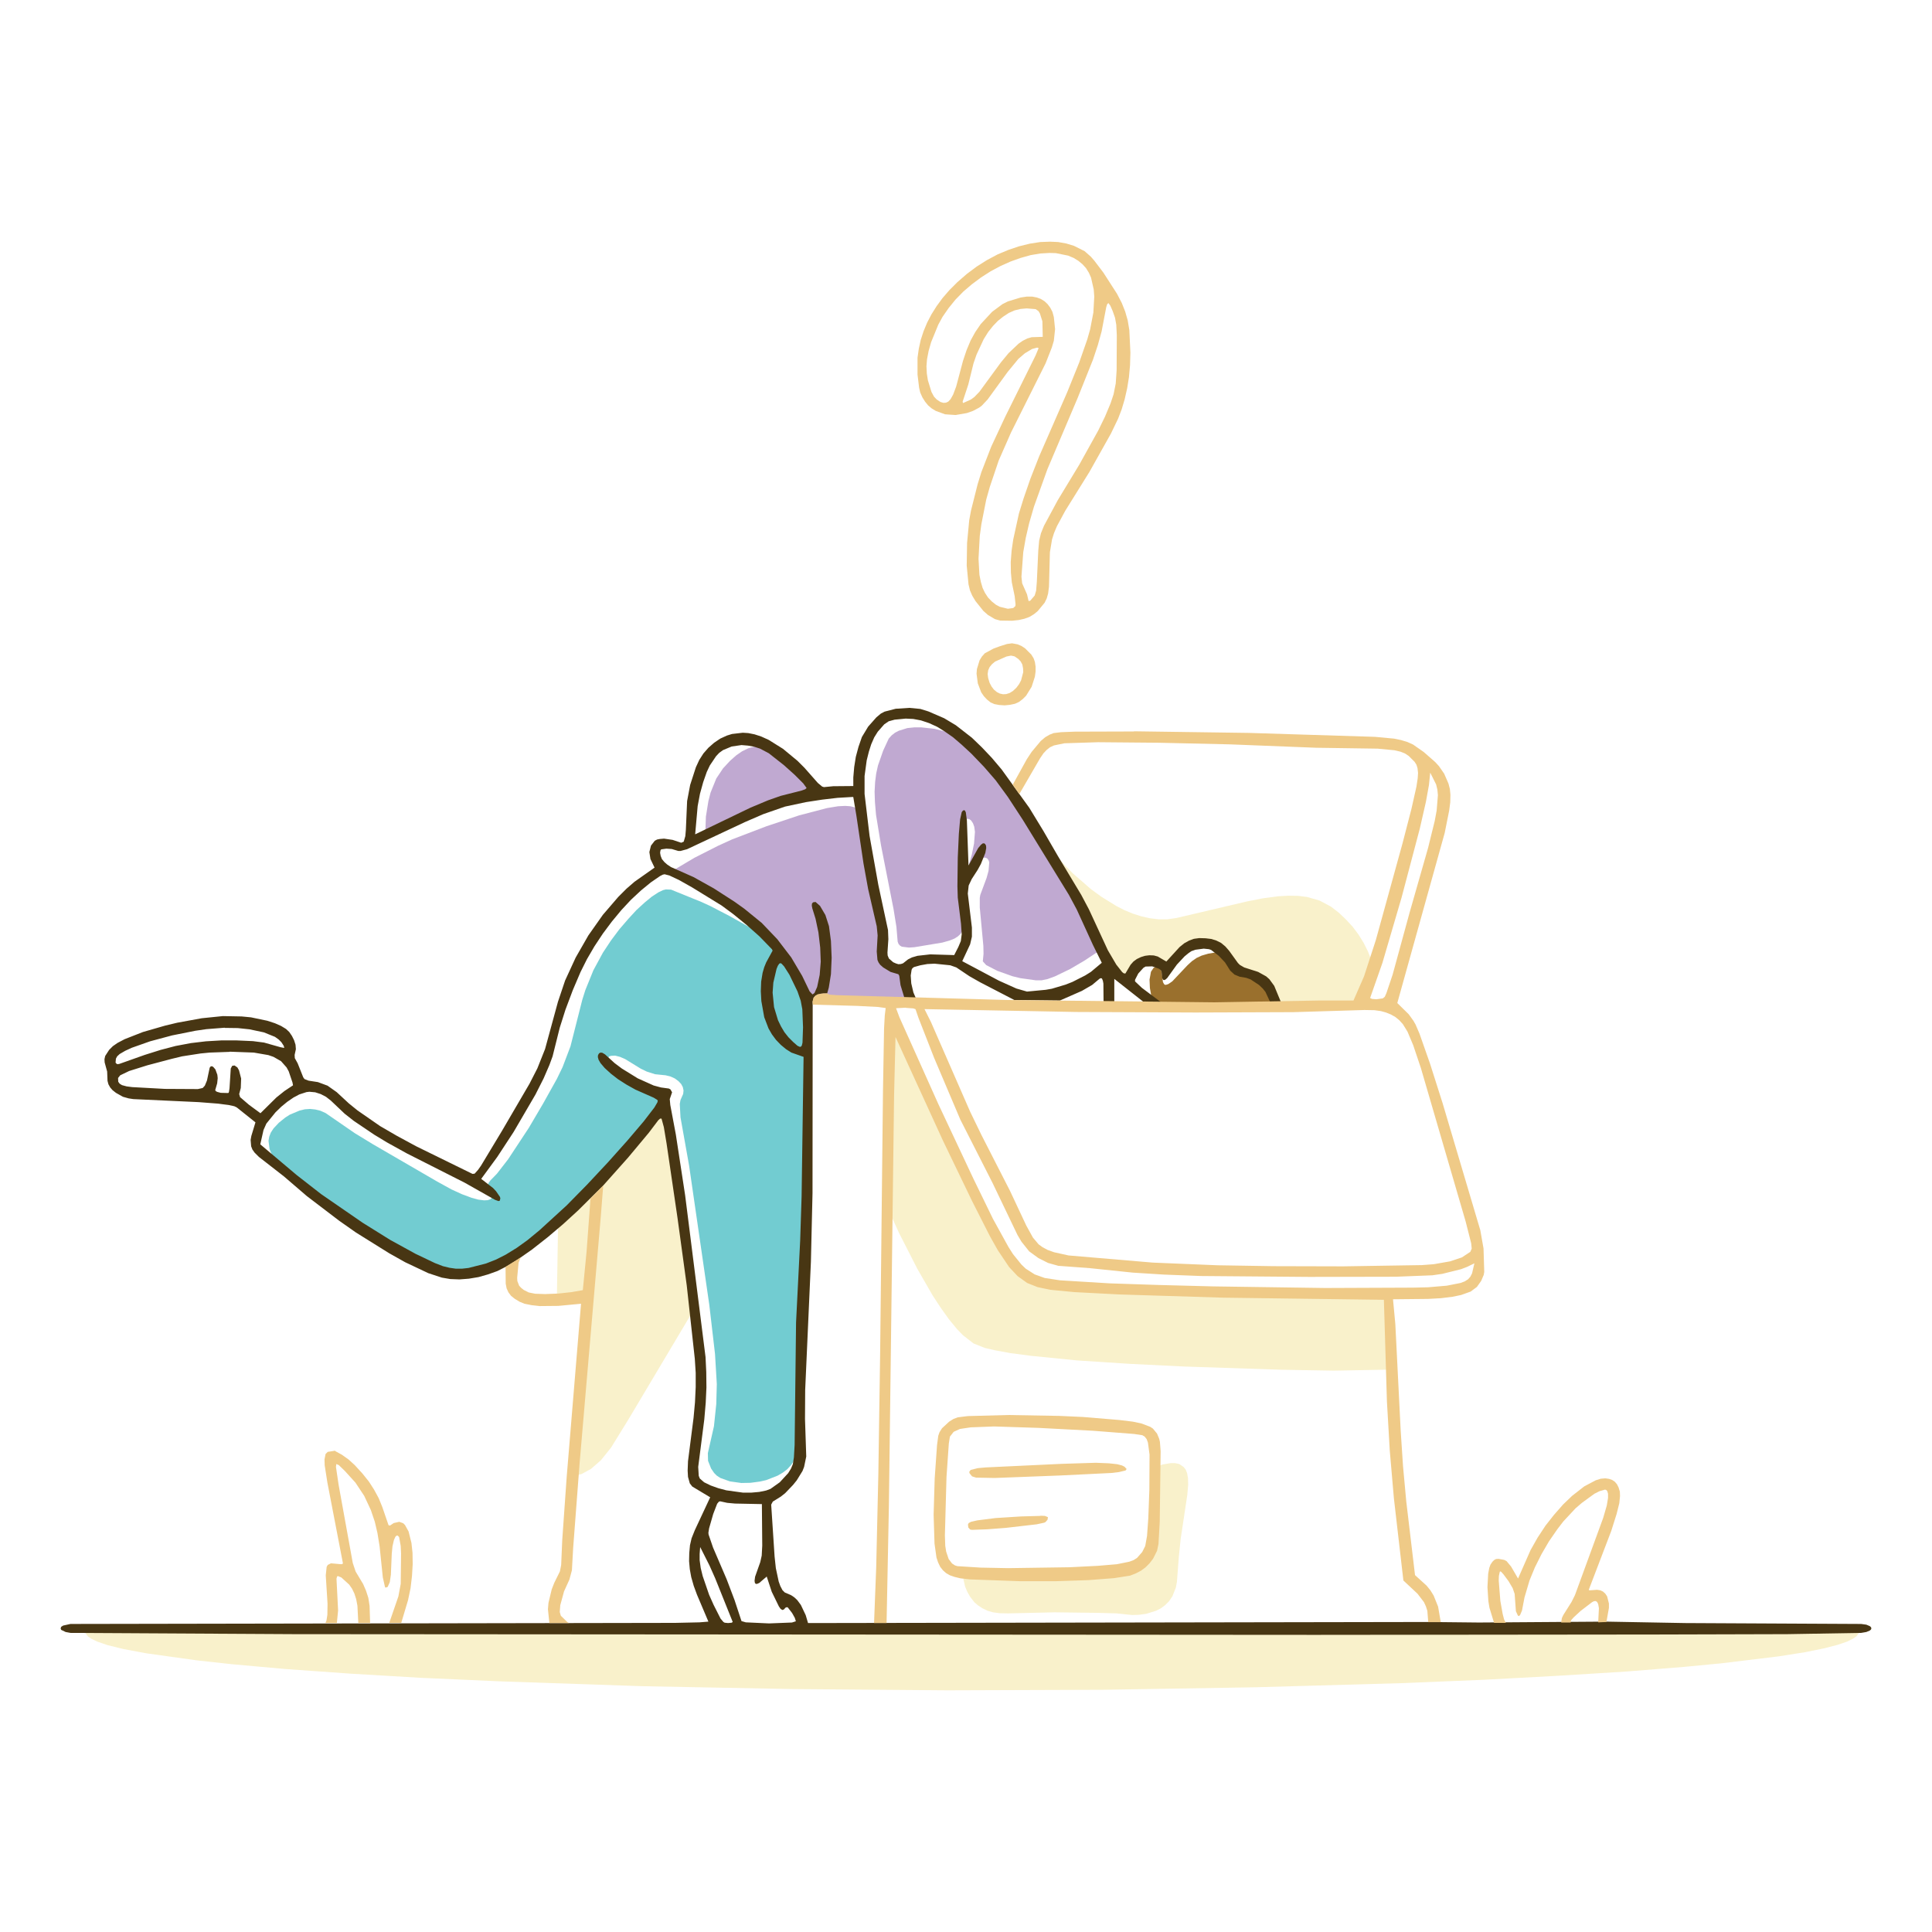 <?xml version="1.0" standalone="no"?><!DOCTYPE svg PUBLIC "-//W3C//DTD SVG 1.1//EN" "http://www.w3.org/Graphics/SVG/1.1/DTD/svg11.dtd"><svg height="1080" node-id="1" sillyvg="true" template-height="1080" template-width="1080" version="1.1" viewBox="0 0 1080 1080" width="1080" xmlns="http://www.w3.org/2000/svg" xmlns:xlink="http://www.w3.org/1999/xlink"><defs node-id="20"></defs><path d="M 1039.00 912.40 L 1038.70 913.50 L 1037.80 914.70 L 1035.90 916.00 L 1032.70 917.60 L 1027.50 919.40 L 1019.80 921.40 L 1009.00 923.60 L 994.40 925.90 L 962.30 929.80 L 941.40 931.80 L 909.10 934.40 L 870.40 936.80 L 829.60 939.00 L 783.20 940.90 L 701.70 943.20 L 616.50 944.60 L 529.60 944.90 L 443.20 944.20 L 359.20 942.60 L 279.90 939.90 L 235.10 937.90 L 196.20 935.60 L 159.60 933.00 L 129.60 930.30 L 110.40 928.20 L 81.70 924.20 L 68.90 921.80 L 60.00 919.60 L 54.20 917.60 L 51.10 916.10 L 49.20 914.80 L 48.30 913.70 L 47.90 912.70 L 48.00 911.70 L 48.70 910.60 L 543.40 912.40 Z" fill="#f9f1cb" fill-rule="nonzero" id="path2214" node-id="7" stroke="none" target-height="34.3" target-width="991.1" target-x="47.9" target-y="910.6"></path><path d="M 496.90 676.80 L 502.60 689.30 L 512.70 709.10 L 521.20 723.90 L 525.70 730.80 L 530.40 737.40 L 535.00 743.00 L 538.30 746.40 L 544.20 751.00 L 550.50 753.50 L 556.10 754.80 L 564.80 756.40 L 576.20 757.90 L 602.20 760.50 L 631.60 762.40 L 662.00 763.90 L 716.30 765.70 L 745.70 766.20 L 778.10 765.60 L 776.10 723.00 L 640.70 720.40 L 594.80 719.00 L 587.00 717.80 L 583.10 716.70 L 575.60 713.60 L 571.90 711.40 L 568.50 708.80 L 565.10 705.70 L 561.90 702.00 L 559.10 698.00 L 556.50 693.30 L 549.10 676.20 L 532.60 640.80 L 498.50 571.10 Z" fill="#f9f1cb" fill-rule="nonzero" id="path2663" node-id="8" stroke="none" target-height="195.1" target-width="281.2" target-x="496.9" target-y="571.1"></path><path d="M 588.10 475.60 L 595.80 484.30 L 599.70 488.20 L 609.80 497.00 L 615.70 501.30 L 624.10 506.50 L 628.60 508.80 L 633.20 510.70 L 637.90 512.20 L 642.70 513.30 L 647.60 513.90 L 652.50 513.90 L 657.50 513.20 L 697.10 503.90 L 706.30 502.10 L 714.80 501.00 L 720.40 500.70 L 725.70 500.80 L 730.60 501.40 L 737.60 503.40 L 744.00 506.80 L 748.40 510.20 L 752.40 514.00 L 756.10 518.00 L 759.40 522.40 L 762.30 527.10 L 764.70 531.90 L 766.70 537.00 L 768.40 542.40 L 761.50 562.00 L 712.60 562.00 L 712.00 557.00 L 711.30 554.90 L 710.20 552.50 L 708.80 550.20 L 706.80 548.10 L 703.30 545.90 L 696.70 543.40 L 693.20 541.50 L 687.10 536.70 L 678.00 527.60 L 675.40 526.60 L 673.70 526.60 L 671.10 527.20 L 668.10 528.30 L 662.40 531.70 L 657.70 535.50 L 654.30 539.40 L 653.60 539.80 L 651.40 539.60 L 646.00 537.80 L 644.00 537.60 L 642.00 538.10 L 640.00 539.10 L 636.10 542.30 L 630.70 548.40 L 629.00 548.80 L 627.50 548.60 L 625.90 548.00 L 623.80 546.60 L 621.70 544.60 L 619.00 541.30 L 616.50 537.10 L 613.40 531.00 L 588.10 475.60 Z" fill="#f9f1cb" fill-rule="nonzero" id="path2692" node-id="9" stroke="none" target-height="86.4" target-width="180.3" target-x="588.1" target-y="475.6"></path><path d="M 388.50 731.00 L 351.40 793.30 L 341.60 809.20 L 335.90 816.30 L 330.40 821.10 L 325.10 824.00 L 321.10 824.90 L 329.80 721.70 L 311.30 724.90 L 312.00 682.70 L 356.50 637.00 L 370.90 619.80 L 378.60 663.30 L 380.80 678.60 L 383.00 701.20 L 384.40 711.20 L 386.20 721.10 L 388.50 731.00 Z" fill="#f9f1cb" fill-rule="nonzero" id="path2696" node-id="10" stroke="none" target-height="205.1" target-width="77.2" target-x="311.3" target-y="619.8"></path><path d="M 538.50 882.60 L 539.50 886.90 L 540.70 889.80 L 542.30 892.60 L 544.70 895.70 L 546.70 897.40 L 549.10 899.00 L 552.00 900.40 L 555.10 901.30 L 558.90 901.80 L 563.50 901.90 L 589.50 901.30 L 613.60 901.60 L 624.30 901.90 L 632.80 902.80 L 636.60 902.70 L 640.90 902.10 L 646.30 900.40 L 649.00 899.00 L 651.30 897.30 L 653.50 895.10 L 655.40 892.30 L 657.30 887.50 L 657.90 884.30 L 659.00 870.00 L 660.00 860.30 L 663.70 835.70 L 664.20 830.00 L 664.10 826.30 L 663.60 823.50 L 662.80 821.50 L 661.70 820.10 L 659.20 818.40 L 656.90 817.90 L 654.40 817.90 L 649.70 818.70 L 644.60 820.70 L 645.00 832.40 L 644.90 843.60 L 644.10 855.40 L 643.20 861.00 L 642.00 865.60 L 640.90 868.40 L 639.70 870.50 L 638.40 871.90 L 636.00 873.40 L 632.90 874.80 L 628.90 876.00 L 622.70 877.30 L 615.40 878.30 L 571.60 881.60 L 538.50 882.60 Z" fill="#f9f1cb" fill-rule="nonzero" id="path2698" node-id="11" stroke="none" target-height="84.9" target-width="125.7" target-x="538.5" target-y="817.9"></path><path d="M 643.90 558.50 L 642.80 552.30 L 642.60 547.60 L 643.40 543.20 L 644.90 541.00 L 647.10 540.00 L 647.90 540.10 L 648.40 540.60 L 649.40 543.50 L 650.10 549.00 L 650.70 550.10 L 651.20 550.50 L 651.90 550.50 L 653.10 550.10 L 655.30 548.60 L 663.90 539.50 L 666.30 537.30 L 668.90 535.50 L 671.70 534.20 L 675.40 533.10 L 679.70 532.40 L 681.20 532.60 L 683.70 533.80 L 688.30 538.60 L 690.10 539.90 L 698.60 543.60 L 700.80 544.90 L 703.10 546.80 L 709.30 554.00 L 712.10 558.50 L 713.00 561.10 L 712.60 562.00 L 708.40 562.20 L 646.30 562.40 L 643.90 558.60 Z" fill="#9a702d" fill-rule="nonzero" id="path2767" node-id="12" stroke="none" target-height="30" target-width="70.4" target-x="642.6" target-y="532.4"></path><path d="M 428.90 523.90 L 407.70 512.00 L 397.10 506.50 L 392.10 504.20 L 375.10 497.30 L 372.20 497.20 L 370.60 497.60 L 368.10 498.80 L 364.40 501.20 L 360.50 504.40 L 355.80 508.70 L 351.20 513.70 L 346.20 519.50 L 341.50 525.80 L 337.00 532.60 L 331.70 542.40 L 327.20 553.50 L 325.50 558.90 L 318.90 584.90 L 314.50 596.50 L 311.30 603.10 L 303.60 616.90 L 295.60 630.50 L 284.00 648.10 L 277.80 656.10 L 274.10 659.90 L 273.10 661.30 L 272.40 664.40 L 272.60 666.00 L 273.30 667.30 L 275.20 669.40 L 274.10 670.40 L 272.60 670.90 L 270.60 671.00 L 267.40 670.60 L 263.70 669.60 L 258.30 667.60 L 252.40 664.90 L 244.40 660.50 L 208.40 639.60 L 198.40 633.50 L 182.00 622.20 L 179.10 620.90 L 176.20 620.20 L 173.30 619.90 L 170.40 620.10 L 167.50 620.80 L 162.00 623.10 L 159.50 624.70 L 155.90 627.60 L 152.90 630.80 L 151.40 633.10 L 150.50 635.40 L 150.10 637.70 L 150.70 642.40 L 151.70 644.80 L 153.60 648.30 L 158.90 654.90 L 163.90 659.70 L 178.30 670.70 L 191.50 680.10 L 205.80 689.80 L 219.60 698.60 L 231.50 705.30 L 236.40 707.70 L 239.70 708.80 L 246.50 710.20 L 253.50 711.00 L 258.10 711.30 L 267.10 710.80 L 271.50 709.90 L 275.70 708.60 L 279.80 706.90 L 282.30 705.40 L 286.30 702.50 L 295.70 694.70 L 307.00 684.70 L 330.20 663.00 L 348.90 645.00 L 364.70 625.00 L 370.60 616.60 L 371.70 614.20 L 371.10 612.70 L 369.90 611.80 L 357.50 606.20 L 352.60 603.30 L 347.40 599.60 L 343.90 596.80 L 340.60 593.20 L 340.10 591.90 L 340.10 591.10 L 340.60 590.50 L 341.70 590.20 L 343.90 590.10 L 346.60 590.80 L 349.40 592.00 L 358.20 597.40 L 361.50 599.00 L 366.20 600.50 L 372.10 601.10 L 374.90 601.80 L 377.30 602.90 L 379.30 604.40 L 380.80 606.00 L 381.70 607.70 L 382.10 609.60 L 381.90 611.50 L 380.40 614.90 L 380.00 617.10 L 380.40 624.60 L 385.20 651.50 L 396.50 729.40 L 399.70 756.90 L 400.70 773.70 L 400.40 784.90 L 399.10 797.30 L 395.70 812.30 L 395.80 816.60 L 397.50 820.90 L 399.20 823.40 L 400.70 824.90 L 402.70 826.20 L 408.00 828.10 L 414.40 829.00 L 419.50 828.90 L 424.80 828.20 L 428.30 827.40 L 434.70 824.90 L 437.60 823.20 L 440.10 821.30 L 442.20 819.00 L 443.90 816.50 L 445.10 813.70 L 445.70 810.40 L 446.50 798.20 L 447.50 766.40 L 451.70 675.40 L 451.50 608.40 L 450.90 562.80 L 448.00 553.70 L 446.20 549.40 L 441.00 539.40 L 435.00 530.60 L 428.80 524.00 Z" fill="#72ccd1" fill-rule="nonzero" id="path2788" node-id="13" stroke="none" target-height="331.8" target-width="301.6" target-x="150.1" target-y="497.2"></path><path d="M 376.90 486.20 L 388.20 479.50 L 401.40 472.80 L 409.30 469.20 L 428.40 461.90 L 446.70 455.80 L 462.40 451.70 L 468.50 450.70 L 472.50 450.50 L 475.30 450.70 L 477.40 451.20 L 478.80 452.00 L 480.00 453.20 L 481.00 454.90 L 482.10 457.70 L 482.90 461.30 L 485.30 482.50 L 491.90 507.30 L 493.90 516.90 L 494.30 521.10 L 494.10 531.80 L 494.90 536.50 L 496.60 539.00 L 497.80 539.80 L 502.00 541.20 L 503.60 543.20 L 509.30 558.40 L 509.30 559.30 L 509.00 559.80 L 508.30 560.10 L 503.80 560.20 L 470.70 559.60 L 455.10 558.70 L 453.80 558.20 L 452.50 557.10 L 451.00 555.20 L 441.10 537.20 L 437.70 531.80 L 433.60 526.50 L 430.20 523.00 L 425.30 518.70 L 413.60 510.00 L 400.80 501.20 L 376.90 486.20 Z" fill="#c0a9d1" fill-rule="nonzero" id="path2790" node-id="14" stroke="none" target-height="109.7" target-width="132.4" target-x="376.9" target-y="450.5"></path><path d="M 530.40 409.40 L 522.30 407.40 L 515.00 406.60 L 511.10 406.60 L 507.20 407.00 L 502.40 408.50 L 500.30 409.60 L 498.40 411.10 L 496.80 412.90 L 493.70 419.60 L 490.80 427.90 L 489.80 432.40 L 489.20 437.10 L 488.90 442.60 L 489.10 448.40 L 489.70 455.50 L 492.50 472.60 L 499.50 508.20 L 501.10 518.10 L 501.80 526.40 L 502.30 527.70 L 503.10 528.60 L 504.10 529.20 L 508.10 529.70 L 511.10 529.50 L 526.80 526.90 L 531.00 525.70 L 533.50 524.70 L 535.40 523.50 L 536.90 522.10 L 537.90 520.50 L 538.50 518.40 L 538.70 515.80 L 538.70 460.50 L 539.10 459.00 L 539.80 458.10 L 540.70 457.70 L 541.90 457.90 L 542.90 458.70 L 543.90 460.20 L 544.60 462.10 L 545.00 465.00 L 544.50 471.50 L 543.30 477.50 L 541.50 483.80 L 546.30 480.60 L 550.00 479.40 L 551.10 479.50 L 552.00 480.00 L 552.60 480.90 L 553.00 482.00 L 552.60 486.80 L 551.50 490.80 L 548.00 500.20 L 547.70 501.90 L 547.70 507.30 L 549.70 528.70 L 549.80 533.20 L 549.40 537.40 L 551.30 539.50 L 557.50 542.70 L 565.90 545.70 L 570.40 546.80 L 579.00 548.00 L 582.30 548.00 L 585.60 547.30 L 589.70 545.80 L 598.20 541.70 L 606.20 537.00 L 614.50 531.50 L 608.40 517.00 L 601.30 501.60 L 591.80 483.40 L 586.40 473.80 L 576.20 457.70 L 567.40 446.10 L 560.50 438.00 L 554.00 431.00 L 542.10 419.40 L 530.40 409.30 Z" fill="#c0a9d1" fill-rule="nonzero" id="path2792" node-id="15" stroke="none" target-height="141.4" target-width="125.6" target-x="488.9" target-y="406.6"></path><path d="M 394.30 465.40 L 394.60 456.50 L 396.00 447.80 L 397.20 443.10 L 400.40 435.20 L 404.20 429.50 L 408.10 425.30 L 411.60 422.20 L 414.80 420.00 L 418.30 418.30 L 421.50 417.40 L 424.50 417.10 L 427.40 417.40 L 430.10 418.20 L 432.60 419.50 L 437.80 423.80 L 444.00 429.80 L 456.20 442.90 L 444.00 446.00 L 431.80 449.50 L 418.10 454.00 L 405.00 459.40 L 399.00 462.40 L 394.30 465.40 Z" fill="#c0a9d1" fill-rule="nonzero" id="path2794" node-id="16" stroke="none" target-height="48.3" target-width="61.9" target-x="394.3" target-y="417.1"></path><path d="M 508.30 395.70 L 500.70 396.20 L 494.50 397.80 L 492.40 398.90 L 489.90 401.00 L 485.30 406.20 L 481.80 412.00 L 479.90 417.50 L 478.40 423.10 L 477.50 428.80 L 477.00 434.60 L 477.00 439.40 L 465.80 439.50 L 460.60 440.00 L 459.60 439.70 L 457.20 437.70 L 449.70 429.20 L 445.80 425.30 L 437.70 418.60 L 429.70 413.60 L 425.50 411.70 L 421.80 410.50 L 418.30 409.80 L 415.20 409.60 L 409.20 410.30 L 406.30 411.20 L 402.60 412.90 L 399.20 415.20 L 396.00 418.00 L 393.20 421.20 L 390.90 424.80 L 389.00 428.90 L 385.80 438.80 L 384.10 447.80 L 383.40 463.90 L 383.10 467.40 L 382.20 470.50 L 380.80 471.10 L 376.00 469.50 L 371.20 468.80 L 368.80 469.00 L 367.30 469.30 L 366.00 470.00 L 363.90 472.70 L 363.00 476.30 L 363.60 480.20 L 365.90 485.00 L 354.70 492.90 L 350.20 496.80 L 345.60 501.40 L 337.00 511.40 L 328.90 522.90 L 321.80 535.30 L 315.90 548.10 L 311.90 560.00 L 304.70 586.40 L 300.40 597.20 L 296.00 605.80 L 280.70 632.00 L 268.90 651.60 L 267.20 654.00 L 265.30 656.10 L 264.10 656.20 L 232.70 640.80 L 221.80 634.90 L 212.50 629.50 L 199.80 620.70 L 195.00 616.80 L 188.20 610.50 L 183.10 606.90 L 177.70 604.90 L 172.50 604.10 L 170.20 603.20 L 169.50 602.20 L 166.40 594.40 L 164.80 591.50 L 164.70 589.70 L 165.40 586.50 L 165.20 584.00 L 164.40 581.50 L 163.20 579.10 L 161.70 576.90 L 159.90 575.20 L 157.10 573.50 L 153.70 572.00 L 149.40 570.60 L 140.30 568.70 L 135.10 568.20 L 124.60 568.00 L 112.80 569.20 L 99.10 571.70 L 92.40 573.30 L 79.90 576.90 L 69.70 580.90 L 65.70 583.00 L 63.10 584.80 L 61.00 586.90 L 58.80 590.30 L 58.40 592.10 L 58.50 593.90 L 59.90 599.00 L 60.10 604.20 L 60.60 606.10 L 61.60 607.90 L 62.90 609.40 L 64.80 610.90 L 68.70 613.10 L 71.90 614.00 L 74.50 614.40 L 111.10 616.10 L 121.40 616.90 L 127.80 617.70 L 131.00 618.40 L 132.40 619.10 L 142.80 627.40 L 140.50 635.00 L 140.10 637.20 L 140.40 640.80 L 141.10 642.60 L 142.30 644.30 L 144.70 646.70 L 158.70 657.60 L 171.50 668.60 L 189.60 682.40 L 199.00 689.00 L 217.60 700.60 L 226.50 705.60 L 239.40 711.70 L 247.00 714.20 L 251.70 715.00 L 256.80 715.20 L 262.10 714.80 L 267.50 713.90 L 272.80 712.40 L 278.10 710.50 L 283.20 707.90 L 289.10 704.30 L 297.40 698.50 L 306.30 691.50 L 314.90 684.20 L 323.20 676.60 L 337.20 662.70 L 351.10 647.10 L 362.70 633.20 L 368.00 626.20 L 369.00 625.30 L 369.80 625.30 L 371.10 630.10 L 372.60 639.10 L 378.70 680.60 L 383.90 718.60 L 388.40 759.60 L 388.90 767.40 L 388.90 775.40 L 388.50 783.90 L 387.70 792.60 L 384.60 816.80 L 384.40 822.10 L 384.60 825.60 L 385.60 829.20 L 387.00 831.00 L 397.00 837.00 L 388.40 855.40 L 386.60 859.90 L 385.70 863.80 L 385.30 868.20 L 385.20 872.70 L 385.60 877.20 L 386.40 881.60 L 387.80 886.50 L 389.60 891.40 L 396.00 906.50 L 391.00 906.90 L 377.40 907.20 L 39.40 907.80 L 35.30 908.70 L 34.20 909.40 L 33.90 910.30 L 34.20 911.10 L 36.70 912.30 L 39.40 912.80 L 164.40 913.50 L 735.20 913.90 L 925.60 913.70 L 999.10 913.50 L 1040.40 912.80 L 1043.30 912.30 L 1045.20 911.50 L 1045.90 910.90 L 1046.10 910.30 L 1045.90 909.60 L 1045.20 909.00 L 1043.30 908.20 L 1040.40 907.80 L 942.00 907.30 L 898.00 906.50 L 826.80 907.00 L 798.50 906.70 L 451.70 907.30 L 450.40 902.90 L 447.70 897.20 L 445.70 894.50 L 444.00 892.90 L 442.20 891.70 L 438.70 890.20 L 437.40 888.90 L 436.20 886.60 L 435.30 884.10 L 433.70 876.60 L 433.00 870.10 L 431.10 841.10 L 432.00 839.40 L 436.50 836.60 L 438.90 834.70 L 443.30 830.10 L 445.40 827.50 L 448.60 822.30 L 449.50 820.00 L 450.70 814.20 L 450.00 793.20 L 450.10 777.00 L 453.30 705.40 L 454.20 667.00 L 454.30 560.00 L 454.80 557.80 L 455.80 556.60 L 458.70 555.50 L 462.40 555.30 L 463.30 552.10 L 464.50 544.60 L 464.90 535.40 L 464.50 526.00 L 463.40 517.70 L 461.40 511.50 L 458.40 506.40 L 455.90 504.20 L 454.50 504.40 L 453.90 505.10 L 453.80 506.30 L 454.10 507.80 L 455.90 513.60 L 457.50 521.20 L 458.50 529.70 L 458.80 537.60 L 458.20 545.00 L 456.80 551.70 L 455.30 555.10 L 454.20 555.90 L 452.60 554.20 L 448.40 545.50 L 442.30 535.20 L 434.50 525.00 L 425.80 515.90 L 416.10 508.00 L 410.50 504.00 L 399.00 496.60 L 387.70 490.30 L 375.10 484.70 L 373.00 483.30 L 371.40 481.90 L 370.00 480.20 L 369.30 478.40 L 369.00 476.70 L 369.20 475.40 L 369.60 474.80 L 372.50 474.40 L 375.50 474.60 L 379.20 475.70 L 380.40 475.70 L 384.10 474.70 L 416.30 459.60 L 426.70 455.10 L 438.80 450.90 L 450.50 448.40 L 459.60 447.00 L 468.20 446.00 L 476.70 445.50 L 477.00 445.60 L 478.70 455.80 L 482.70 482.70 L 485.30 497.00 L 490.10 517.80 L 490.60 522.90 L 490.10 531.90 L 490.50 536.60 L 491.10 538.00 L 492.00 539.30 L 493.70 540.80 L 497.80 543.30 L 502.20 544.60 L 502.70 545.50 L 503.40 550.70 L 505.90 558.90 L 512.40 559.00 L 510.60 554.80 L 509.40 549.70 L 509.10 545.30 L 509.60 542.10 L 510.00 541.30 L 510.90 540.60 L 514.50 539.60 L 518.40 538.90 L 522.40 538.70 L 531.20 539.60 L 534.60 540.80 L 541.90 545.70 L 547.90 549.10 L 567.00 559.00 L 592.50 559.30 L 604.80 553.90 L 610.50 550.60 L 614.80 547.00 L 615.50 546.80 L 616.00 547.00 L 616.50 548.20 L 616.80 549.80 L 616.90 560.80 L 622.90 560.80 L 622.90 547.20 L 639.90 560.60 L 650.70 561.50 L 638.30 552.20 L 634.50 548.60 L 634.50 547.70 L 636.30 544.20 L 639.20 541.00 L 640.40 540.30 L 644.10 540.20 L 647.80 541.50 L 648.80 542.20 L 649.30 543.10 L 649.70 546.80 L 650.10 547.60 L 650.70 547.90 L 651.50 547.60 L 652.50 546.70 L 657.90 539.20 L 662.20 534.60 L 664.40 532.80 L 666.00 531.70 L 668.30 530.90 L 672.90 530.30 L 675.80 530.60 L 677.00 531.00 L 681.30 534.30 L 684.80 538.00 L 687.70 542.60 L 690.10 544.80 L 693.00 546.00 L 696.60 546.60 L 699.10 547.50 L 703.80 550.60 L 705.90 552.60 L 707.40 554.50 L 710.10 560.30 L 710.60 562.00 L 716.60 561.50 L 712.30 551.10 L 709.60 547.40 L 707.80 545.80 L 703.30 543.30 L 695.50 540.80 L 693.10 539.40 L 692.00 538.30 L 687.10 531.50 L 685.00 529.10 L 682.60 527.10 L 680.00 525.80 L 677.20 524.90 L 673.90 524.50 L 670.40 524.40 L 667.40 524.80 L 664.70 525.80 L 662.00 527.30 L 659.40 529.40 L 652.00 537.50 L 647.20 534.70 L 645.00 534.10 L 642.50 534.00 L 640.10 534.30 L 637.80 535.00 L 635.50 536.10 L 633.60 537.50 L 632.00 539.30 L 629.10 544.20 L 628.20 544.10 L 627.30 543.40 L 624.00 539.20 L 619.30 531.20 L 608.70 508.30 L 604.40 500.20 L 591.30 478.40 L 583.20 464.40 L 575.40 451.60 L 559.90 430.10 L 554.40 423.60 L 548.90 417.80 L 543.30 412.40 L 534.30 405.40 L 527.80 401.50 L 519.00 397.70 L 514.50 396.30 L 508.30 395.70 Z M 506.30 401.70 L 510.50 401.90 L 514.80 402.70 L 519.30 404.20 L 523.90 406.30 L 528.10 408.90 L 532.70 412.10 L 537.60 416.30 L 543.00 421.30 L 550.10 428.70 L 556.60 436.20 L 563.40 445.50 L 571.70 458.20 L 597.50 500.20 L 601.90 508.40 L 611.00 528.30 L 615.90 538.20 L 609.80 543.30 L 606.60 545.30 L 599.50 548.90 L 595.70 550.40 L 588.00 552.70 L 584.60 553.30 L 574.10 554.30 L 568.20 552.60 L 558.40 548.20 L 537.90 537.30 L 542.30 527.90 L 543.30 523.60 L 543.30 518.50 L 541.00 499.50 L 541.50 495.00 L 543.20 491.40 L 546.50 486.30 L 548.30 483.00 L 550.80 476.80 L 551.30 474.10 L 551.20 472.70 L 550.70 471.80 L 550.10 471.40 L 549.30 471.50 L 548.30 472.30 L 546.80 474.10 L 541.40 483.80 L 540.50 458.70 L 539.90 454.10 L 539.40 453.10 L 538.90 452.90 L 538.30 453.10 L 537.60 454.00 L 536.70 458.10 L 536.00 466.20 L 535.40 479.40 L 535.20 495.40 L 535.40 501.80 L 537.20 516.30 L 537.60 522.30 L 537.10 526.10 L 535.70 529.40 L 533.40 533.90 L 520.00 533.50 L 512.90 534.30 L 509.80 535.20 L 507.60 536.30 L 504.80 538.50 L 503.60 538.90 L 502.20 539.00 L 500.90 538.60 L 499.30 537.90 L 496.90 535.80 L 496.20 534.10 L 496.10 532.50 L 496.60 525.00 L 496.40 519.90 L 491.00 494.70 L 486.10 467.30 L 483.30 443.80 L 483.30 433.80 L 484.50 425.00 L 485.70 420.20 L 487.00 416.10 L 488.70 412.20 L 490.70 409.00 L 494.30 404.90 L 496.80 403.20 L 500.10 402.30 L 506.30 401.70 Z M 414.50 416.50 L 418.10 416.80 L 421.50 417.40 L 424.90 418.50 L 429.80 421.10 L 438.30 427.80 L 444.30 433.20 L 449.00 437.90 L 450.90 440.50 L 450.10 441.20 L 448.20 441.90 L 436.40 444.90 L 429.30 447.40 L 419.50 451.50 L 388.60 466.40 L 390.00 450.60 L 391.30 443.70 L 393.10 437.20 L 395.10 431.50 L 396.80 427.90 L 400.30 422.70 L 402.10 420.80 L 404.20 419.30 L 409.00 417.30 L 414.50 416.50 Z M 371.80 488.80 L 374.20 489.40 L 379.50 491.90 L 386.80 496.00 L 403.40 506.20 L 409.90 511.00 L 417.40 517.10 L 424.50 523.40 L 431.50 530.60 L 431.90 531.40 L 428.30 538.00 L 427.20 540.70 L 426.30 543.80 L 425.50 548.70 L 425.30 554.10 L 425.60 559.60 L 427.20 568.60 L 429.60 574.90 L 431.50 578.20 L 433.80 581.30 L 436.50 584.10 L 439.40 586.50 L 442.40 588.40 L 449.20 590.80 L 448.10 668.80 L 447.30 693.50 L 445.00 739.30 L 444.20 807.70 L 443.80 814.70 L 443.20 818.50 L 442.20 820.90 L 440.60 823.50 L 435.90 828.60 L 430.70 832.30 L 428.30 833.20 L 424.40 834.00 L 419.90 834.40 L 415.40 834.40 L 406.00 833.10 L 401.50 831.90 L 397.30 830.40 L 393.60 828.60 L 391.20 826.50 L 390.60 825.00 L 390.30 820.00 L 393.70 793.50 L 394.50 784.20 L 394.90 775.60 L 394.80 766.90 L 394.40 758.60 L 383.00 668.20 L 377.80 634.20 L 374.70 617.70 L 374.40 614.40 L 375.70 610.60 L 374.80 609.00 L 373.90 608.50 L 369.50 607.90 L 365.40 606.80 L 356.50 602.80 L 347.60 597.30 L 343.60 594.30 L 338.20 589.40 L 336.70 588.50 L 335.70 588.40 L 334.90 588.80 L 334.30 589.80 L 334.20 590.90 L 334.60 592.40 L 335.70 594.30 L 338.00 597.00 L 341.50 600.20 L 345.50 603.30 L 350.20 606.30 L 355.20 609.10 L 365.40 613.60 L 367.20 614.70 L 367.70 615.20 L 367.50 616.20 L 365.80 619.10 L 359.80 626.90 L 350.70 637.60 L 339.80 649.80 L 328.10 662.30 L 316.80 673.80 L 301.60 687.70 L 294.80 693.30 L 288.80 697.60 L 282.80 701.30 L 277.30 704.10 L 271.70 706.30 L 261.90 708.80 L 258.30 709.20 L 254.80 709.20 L 251.30 708.70 L 247.60 707.80 L 243.20 706.10 L 232.30 700.90 L 218.10 693.10 L 202.70 683.50 L 179.50 667.50 L 165.90 656.90 L 145.50 639.70 L 147.30 631.70 L 148.90 628.10 L 154.00 621.80 L 157.30 618.60 L 160.60 615.90 L 164.10 613.50 L 167.30 611.80 L 171.30 610.50 L 172.90 610.30 L 176.20 610.60 L 179.30 611.60 L 182.20 613.10 L 184.90 615.20 L 192.70 622.60 L 197.80 626.60 L 209.20 634.30 L 216.30 638.60 L 227.50 644.80 L 259.70 661.10 L 276.70 670.70 L 278.60 671.40 L 279.30 671.30 L 279.70 670.00 L 279.50 669.10 L 277.30 665.90 L 275.60 664.10 L 269.00 659.00 L 278.00 646.70 L 287.10 632.80 L 299.30 611.90 L 303.90 602.80 L 307.10 595.40 L 308.90 590.50 L 312.90 574.50 L 316.10 564.40 L 320.20 553.50 L 324.50 543.40 L 328.10 536.20 L 332.30 529.00 L 337.00 521.90 L 342.00 515.20 L 347.30 508.80 L 352.70 503.00 L 358.40 497.70 L 363.90 493.20 L 369.00 489.70 L 370.60 488.90 L 371.70 488.70 Z M 436.30 538.40 L 436.90 538.70 L 438.30 540.20 L 441.30 544.90 L 445.80 554.20 L 447.60 559.40 L 448.50 564.20 L 448.90 574.30 L 448.60 582.90 L 448.20 584.50 L 447.70 585.10 L 447.10 585.20 L 445.80 584.60 L 443.40 582.50 L 440.80 579.90 L 438.50 577.00 L 436.60 573.80 L 434.90 570.30 L 432.70 563.00 L 431.90 554.90 L 432.30 549.30 L 434.10 541.60 L 434.80 539.90 L 435.60 538.70 L 436.30 538.40 Z M 125.60 574.60 L 132.90 574.70 L 139.50 575.40 L 147.50 577.10 L 153.70 579.60 L 155.80 581.10 L 157.30 582.60 L 158.60 584.60 L 158.90 585.80 L 156.80 585.40 L 147.60 582.80 L 141.40 582.00 L 132.40 581.60 L 123.60 581.60 L 115.10 582.10 L 106.70 583.10 L 98.20 584.70 L 89.80 586.90 L 80.90 589.70 L 66.80 594.70 L 65.70 594.90 L 65.10 594.60 L 64.60 594.00 L 64.80 591.80 L 65.50 590.50 L 66.90 589.20 L 70.00 587.40 L 73.70 585.70 L 83.90 582.10 L 96.20 578.80 L 109.20 576.20 L 115.40 575.30 L 125.60 574.50 Z M 128.40 587.90 L 141.90 588.40 L 150.00 589.80 L 152.90 590.80 L 157.10 593.20 L 160.20 596.70 L 161.40 598.90 L 163.50 605.10 L 163.80 606.70 L 159.00 609.90 L 154.50 613.50 L 145.60 622.30 L 139.20 617.60 L 134.20 613.30 L 133.70 611.60 L 134.60 608.20 L 134.80 602.90 L 133.60 598.30 L 132.70 596.70 L 131.10 595.60 L 129.80 595.80 L 129.00 597.30 L 128.30 608.30 L 128.00 610.30 L 127.80 610.90 L 127.30 611.00 L 123.40 610.90 L 121.50 610.40 L 120.70 610.00 L 120.30 609.40 L 121.40 605.60 L 121.70 602.70 L 121.50 600.80 L 120.40 597.80 L 119.20 596.40 L 118.40 596.00 L 117.70 596.20 L 117.20 596.90 L 115.70 604.00 L 114.50 606.90 L 113.30 608.20 L 110.60 608.80 L 92.20 608.70 L 73.90 607.70 L 70.80 607.30 L 68.20 606.60 L 66.90 605.80 L 66.10 604.70 L 66.00 602.60 L 67.20 601.10 L 72.20 598.70 L 82.40 595.50 L 96.00 591.90 L 101.80 590.50 L 112.10 588.90 L 117.20 588.40 L 128.40 588.00 Z M 402.40 839.20 L 406.50 840.10 L 410.90 840.50 L 425.90 840.80 L 426.10 864.00 L 425.80 869.60 L 425.00 873.20 L 422.10 881.40 L 421.80 883.70 L 422.00 884.90 L 422.50 885.40 L 423.20 885.40 L 424.40 884.90 L 428.60 881.30 L 431.40 889.80 L 435.40 898.00 L 436.30 899.30 L 437.30 900.00 L 438.20 899.70 L 439.10 898.70 L 439.90 898.40 L 440.40 898.60 L 442.80 901.70 L 444.30 904.40 L 444.90 906.30 L 442.70 907.00 L 429.90 907.50 L 416.90 906.90 L 414.50 906.20 L 410.60 894.40 L 406.20 882.80 L 398.60 865.10 L 396.10 857.80 L 396.00 856.80 L 396.40 854.30 L 398.70 846.30 L 400.90 840.60 L 401.90 839.40 L 402.50 839.30 Z M 391.40 864.80 L 396.60 875.10 L 399.80 882.30 L 409.60 906.70 L 409.00 907.10 L 407.00 907.30 L 405.10 907.10 L 404.40 906.70 L 402.80 904.80 L 398.90 897.10 L 396.40 891.50 L 392.80 881.00 L 391.70 876.50 L 391.10 872.10 L 391.10 868.70 Z" fill="#483613" fill-rule="nonzero" id="path2625" node-id="17" stroke="none" target-height="518.2" target-width="1012.2" target-x="33.9" target-y="395.7"></path><path d="M 587.10 135.10 L 581.50 135.30 L 575.70 136.20 L 569.60 137.70 L 563.70 139.70 L 557.70 142.20 L 551.70 145.40 L 546.00 149.00 L 540.50 153.10 L 535.20 157.70 L 530.70 162.20 L 526.90 166.60 L 523.60 171.10 L 520.70 175.70 L 518.30 180.30 L 516.30 185.10 L 514.70 190.00 L 513.60 195.00 L 512.90 200.00 L 512.90 209.40 L 513.80 216.80 L 514.40 219.40 L 515.60 222.10 L 517.10 224.50 L 518.80 226.60 L 520.80 228.30 L 523.10 229.70 L 528.30 231.60 L 534.20 232.00 L 540.50 230.90 L 543.90 229.70 L 547.30 227.90 L 548.80 226.80 L 552.10 223.30 L 563.30 207.90 L 569.30 200.60 L 572.90 197.50 L 576.90 195.10 L 579.80 194.30 L 580.60 194.60 L 578.90 198.70 L 561.90 233.00 L 554.10 249.70 L 548.60 263.90 L 546.50 270.70 L 542.80 285.40 L 541.80 290.80 L 540.60 303.50 L 540.40 316.20 L 541.40 326.60 L 542.20 330.00 L 543.50 333.00 L 545.30 336.00 L 549.70 341.50 L 552.30 343.80 L 556.20 346.10 L 559.10 346.90 L 565.70 347.00 L 569.50 346.60 L 572.60 345.90 L 575.40 344.90 L 577.90 343.40 L 580.10 341.60 L 583.90 337.00 L 585.10 334.60 L 585.90 331.80 L 586.40 327.90 L 586.90 308.70 L 588.10 301.50 L 589.20 298.00 L 590.80 294.20 L 595.50 285.50 L 609.00 263.80 L 621.00 242.40 L 625.00 234.10 L 627.00 228.90 L 628.70 223.20 L 630.10 217.00 L 631.10 210.80 L 631.70 204.10 L 631.90 197.10 L 631.30 184.50 L 630.40 179.10 L 629.00 174.20 L 627.10 169.40 L 624.40 164.20 L 616.80 152.40 L 611.80 145.80 L 609.80 143.50 L 606.30 140.40 L 600.30 137.40 L 596.00 136.10 L 591.50 135.30 L 587.00 135.10 Z M 586.60 141.40 L 590.20 141.50 L 597.10 142.90 L 600.20 144.20 L 602.80 145.80 L 605.10 147.70 L 607.10 149.90 L 608.70 152.50 L 609.90 155.20 L 611.40 161.80 L 611.70 165.80 L 611.20 174.70 L 609.40 184.10 L 607.80 189.70 L 603.30 202.60 L 596.60 219.20 L 580.90 255.10 L 576.00 267.60 L 572.20 278.60 L 569.60 287.00 L 566.40 301.60 L 565.50 307.80 L 565.00 314.20 L 565.10 320.10 L 565.60 325.50 L 567.20 333.20 L 567.70 337.80 L 567.60 338.80 L 566.40 339.90 L 563.40 340.30 L 558.90 339.20 L 556.80 338.10 L 554.40 336.20 L 552.30 334.00 L 550.60 331.40 L 549.30 328.70 L 548.30 325.30 L 547.50 321.30 L 547.00 312.30 L 547.70 299.60 L 548.60 293.00 L 551.30 279.30 L 553.30 272.20 L 558.30 257.40 L 565.20 241.70 L 584.50 203.10 L 588.00 194.20 L 589.10 190.50 L 589.80 184.00 L 589.10 177.20 L 588.30 174.30 L 587.10 172.00 L 585.60 170.00 L 583.90 168.40 L 581.80 167.10 L 579.60 166.30 L 577.00 165.80 L 574.00 165.80 L 570.60 166.30 L 563.40 168.50 L 560.40 170.00 L 554.60 174.30 L 548.20 181.20 L 545.20 185.60 L 542.60 190.30 L 540.30 195.80 L 538.30 201.80 L 534.50 216.10 L 532.80 220.60 L 531.40 223.10 L 530.10 224.50 L 528.80 225.10 L 527.40 225.20 L 525.70 224.70 L 523.60 223.30 L 522.10 221.70 L 520.70 219.10 L 518.70 212.60 L 518.10 208.80 L 517.90 204.70 L 518.20 200.90 L 519.10 196.20 L 520.50 191.30 L 524.50 181.50 L 526.90 177.10 L 530.30 172.20 L 534.10 167.50 L 538.50 163.00 L 543.30 158.90 L 548.40 155.10 L 553.70 151.70 L 559.30 148.70 L 564.90 146.20 L 570.50 144.20 L 576.20 142.60 L 581.60 141.70 L 586.70 141.40 Z M 619.60 169.40 L 620.70 170.90 L 622.00 173.90 L 623.30 177.60 L 624.00 181.50 L 624.30 187.30 L 624.20 207.10 L 623.70 214.40 L 622.50 220.40 L 620.80 225.50 L 617.70 232.90 L 613.90 240.70 L 603.30 259.80 L 591.30 279.60 L 583.60 293.90 L 581.90 298.10 L 580.90 302.20 L 580.40 307.80 L 579.60 325.20 L 579.20 330.20 L 578.40 332.90 L 575.90 335.80 L 575.00 336.00 L 574.10 332.20 L 571.40 326.10 L 571.00 322.40 L 572.00 308.70 L 573.40 300.70 L 575.30 292.50 L 578.00 283.20 L 585.50 262.30 L 602.40 222.50 L 611.00 201.00 L 613.70 192.90 L 615.80 185.30 L 618.40 171.70 L 618.90 170.10 L 619.60 169.40 Z M 573.90 172.40 L 578.90 172.80 L 580.50 173.90 L 581.30 175.20 L 582.70 179.60 L 582.90 188.30 L 576.70 188.50 L 574.30 189.20 L 571.70 190.50 L 569.40 192.10 L 563.80 197.40 L 559.50 202.60 L 547.50 219.00 L 544.70 221.90 L 542.80 223.30 L 538.40 225.30 L 538.10 224.60 L 541.30 214.90 L 544.20 203.10 L 545.90 198.20 L 549.90 189.60 L 552.40 185.60 L 555.10 182.20 L 557.90 179.30 L 560.80 177.00 L 564.00 174.90 L 567.20 173.50 L 570.50 172.70 L 573.90 172.40 Z M 565.80 359.60 L 562.90 360.00 L 558.80 361.30 L 555.30 362.60 L 550.50 365.20 L 548.90 367.00 L 547.60 369.10 L 546.10 374.00 L 545.90 376.60 L 546.60 382.00 L 548.50 387.00 L 550.00 389.20 L 551.80 391.10 L 553.80 392.70 L 555.90 393.60 L 558.60 394.10 L 561.60 394.30 L 564.60 394.00 L 567.40 393.40 L 569.60 392.40 L 571.70 390.80 L 573.60 388.90 L 576.70 383.90 L 578.50 378.30 L 578.90 375.40 L 578.90 372.60 L 578.50 370.00 L 577.80 368.00 L 576.50 365.90 L 573.00 362.40 L 571.00 361.10 L 568.90 360.20 L 565.70 359.60 Z M 565.20 366.50 L 567.10 366.90 L 569.30 368.40 L 570.60 369.80 L 571.50 371.50 L 571.90 373.60 L 572.00 375.70 L 570.80 380.30 L 569.70 382.40 L 568.20 384.40 L 566.30 386.20 L 564.40 387.40 L 562.50 388.00 L 560.70 388.10 L 558.90 387.70 L 557.30 386.90 L 555.60 385.50 L 554.30 383.80 L 553.20 381.70 L 552.40 379.10 L 552.10 376.80 L 552.40 374.70 L 553.20 372.90 L 554.50 371.30 L 556.30 369.80 L 562.60 367.00 L 565.10 366.50 Z M 633.90 408.90 L 600.80 409.00 L 593.10 409.30 L 589.00 409.80 L 586.70 410.70 L 584.30 412.10 L 581.80 414.20 L 576.70 420.30 L 574.00 424.40 L 566.10 438.70 L 569.80 443.90 L 581.40 423.90 L 583.30 421.10 L 585.10 419.20 L 587.00 417.70 L 589.20 416.70 L 595.00 415.50 L 613.80 414.90 L 647.80 415.20 L 687.50 416.10 L 735.80 418.00 L 770.10 418.50 L 779.50 419.40 L 782.90 420.20 L 785.40 421.20 L 787.50 422.60 L 790.80 425.90 L 791.80 427.50 L 792.40 429.40 L 792.70 432.10 L 792.50 435.10 L 791.80 439.70 L 789.00 452.20 L 784.00 471.50 L 769.10 525.50 L 762.50 545.80 L 756.60 559.30 L 737.40 559.30 L 678.80 560.30 L 563.10 559.00 L 467.70 556.30 L 463.70 556.00 L 462.40 555.30 L 460.20 555.30 L 457.10 555.80 L 455.80 556.60 L 454.80 557.70 L 454.20 559.90 L 454.40 561.60 L 479.10 562.30 L 490.80 562.90 L 495.10 563.50 L 494.60 567.60 L 494.20 574.80 L 493.60 609.30 L 492.00 756.80 L 491.00 824.00 L 489.80 876.30 L 488.60 907.30 L 495.60 907.30 L 496.90 841.70 L 499.80 612.20 L 500.60 579.70 L 527.20 637.80 L 543.40 671.40 L 553.40 691.10 L 557.80 698.90 L 564.10 708.30 L 568.90 713.40 L 574.20 717.20 L 580.00 719.50 L 587.10 721.00 L 600.60 722.30 L 625.60 723.60 L 683.60 725.40 L 773.60 726.60 L 775.30 783.40 L 776.90 811.00 L 779.20 837.60 L 784.50 883.50 L 792.40 890.90 L 796.00 895.60 L 797.10 898.00 L 797.90 900.50 L 798.40 906.80 L 805.40 906.80 L 803.90 898.10 L 801.40 891.90 L 799.60 889.00 L 797.50 886.40 L 791.00 880.50 L 786.10 839.20 L 784.30 819.60 L 783.00 799.90 L 780.00 740.20 L 778.70 726.30 L 798.30 726.10 L 805.50 725.70 L 812.00 724.90 L 816.80 723.90 L 822.10 722.00 L 825.60 719.40 L 828.00 716.00 L 829.40 712.70 L 829.70 711.00 L 829.30 697.90 L 827.50 687.70 L 806.40 616.60 L 799.40 594.60 L 793.50 577.80 L 791.30 572.70 L 790.10 570.60 L 787.50 567.00 L 781.10 560.70 L 807.60 465.60 L 810.10 453.10 L 810.70 448.50 L 810.80 444.30 L 810.50 441.10 L 809.70 438.00 L 807.30 432.50 L 804.40 428.30 L 802.30 426.00 L 795.90 420.40 L 789.90 416.20 L 786.80 414.80 L 783.20 413.70 L 779.30 412.90 L 768.60 411.90 L 698.10 409.70 L 633.90 408.80 Z M 799.50 431.90 L 802.80 438.50 L 803.50 441.40 L 803.80 444.50 L 803.10 453.10 L 802.00 459.00 L 798.30 474.00 L 787.90 510.40 L 778.50 544.80 L 775.00 555.20 L 774.10 557.20 L 773.00 558.10 L 769.40 558.60 L 767.00 558.40 L 765.90 557.90 L 772.80 538.20 L 783.50 501.70 L 793.70 463.10 L 797.10 448.20 L 798.80 438.80 Z M 506.40 563.40 L 510.50 563.70 L 511.70 564.10 L 511.90 564.50 L 513.40 568.90 L 522.20 591.40 L 536.80 625.80 L 554.80 661.20 L 568.80 690.40 L 571.00 694.10 L 575.30 699.50 L 580.50 703.30 L 585.90 706.00 L 591.60 707.60 L 609.20 708.90 L 633.20 711.40 L 650.60 712.50 L 671.40 713.30 L 731.90 713.80 L 780.40 713.70 L 800.70 712.90 L 806.20 712.10 L 816.70 709.50 L 820.10 708.20 L 824.20 706.20 L 822.90 711.80 L 822.00 713.60 L 820.70 715.10 L 818.80 716.30 L 816.40 717.20 L 808.80 718.70 L 798.30 719.60 L 789.80 719.80 L 740.80 720.00 L 678.00 719.10 L 647.30 718.30 L 620.20 717.40 L 592.50 715.70 L 584.00 714.40 L 578.40 712.40 L 573.40 709.20 L 571.00 706.90 L 566.30 701.10 L 563.70 697.00 L 555.10 681.40 L 544.00 658.60 L 524.50 617.10 L 502.80 568.70 L 500.90 563.60 L 506.40 563.30 Z M 516.80 564.10 L 601.60 565.70 L 668.30 566.00 L 723.00 565.80 L 762.70 564.60 L 768.30 564.70 L 771.90 565.20 L 774.80 566.00 L 777.50 567.10 L 780.00 568.50 L 782.20 570.30 L 784.20 572.50 L 786.80 576.70 L 790.00 584.30 L 794.30 597.10 L 819.30 682.80 L 822.40 695.00 L 822.70 698.00 L 821.90 699.80 L 817.20 702.90 L 810.60 705.10 L 801.50 706.70 L 794.90 707.20 L 750.90 707.90 L 712.00 707.80 L 680.70 707.30 L 644.40 705.80 L 597.30 701.80 L 589.20 700.00 L 585.60 698.70 L 582.80 697.20 L 580.60 695.60 L 577.40 691.80 L 573.70 685.10 L 564.60 665.70 L 548.60 634.40 L 542.30 621.40 L 520.40 571.30 Z M 337.20 662.80 L 330.10 669.90 L 327.90 699.70 L 325.80 721.20 L 319.50 722.30 L 312.20 723.10 L 304.70 723.40 L 299.10 723.20 L 295.60 722.50 L 292.80 721.10 L 291.30 719.90 L 290.20 718.70 L 289.20 716.10 L 289.10 714.30 L 289.90 705.80 L 291.10 702.90 L 282.60 708.20 L 282.70 717.60 L 283.20 720.20 L 284.20 722.40 L 285.70 724.40 L 287.70 726.00 L 290.50 727.70 L 293.20 728.80 L 297.20 729.60 L 301.70 730.10 L 312.10 730.00 L 324.80 728.80 L 316.80 825.40 L 314.30 860.80 L 313.70 874.80 L 313.00 878.40 L 309.80 884.90 L 308.40 888.50 L 306.60 896.00 L 306.30 899.60 L 307.10 907.30 L 318.20 907.30 L 317.30 906.90 L 313.50 903.20 L 312.90 901.10 L 313.20 897.30 L 315.30 889.60 L 318.30 883.00 L 319.70 877.80 L 320.40 865.30 L 324.00 818.00 L 335.90 679.40 Z M 563.60 791.00 L 541.00 791.60 L 535.40 792.30 L 533.00 793.20 L 530.60 794.70 L 526.60 798.40 L 525.20 800.60 L 524.50 802.60 L 523.80 807.90 L 522.50 826.40 L 521.90 846.70 L 522.40 862.90 L 523.50 870.70 L 524.40 873.40 L 525.60 875.90 L 527.10 877.80 L 528.90 879.40 L 531.00 880.60 L 533.60 881.50 L 536.90 882.30 L 542.20 882.90 L 570.20 883.90 L 590.40 883.90 L 608.40 883.30 L 622.70 882.20 L 631.70 880.80 L 634.80 879.60 L 637.70 878.10 L 640.30 876.20 L 642.60 873.90 L 644.60 871.30 L 646.80 866.90 L 647.60 863.10 L 648.30 850.70 L 648.80 811.20 L 648.40 806.00 L 648.00 804.30 L 646.80 801.40 L 644.50 798.60 L 643.00 797.60 L 638.00 795.70 L 633.20 794.70 L 625.80 793.80 L 605.40 792.10 L 592.30 791.50 L 563.60 791.00 Z M 555.70 797.40 L 580.60 798.20 L 611.00 799.80 L 634.00 801.60 L 638.60 802.30 L 639.90 803.10 L 641.00 804.50 L 641.70 806.40 L 642.60 813.10 L 642.50 832.80 L 641.90 848.80 L 641.20 858.60 L 640.20 864.20 L 638.50 867.60 L 635.60 870.90 L 633.70 872.10 L 631.30 873.00 L 624.40 874.40 L 613.80 875.30 L 598.00 876.10 L 563.50 876.60 L 548.10 876.30 L 535.30 875.50 L 533.90 875.10 L 532.20 874.00 L 530.30 871.50 L 528.90 867.30 L 528.40 864.10 L 528.20 858.30 L 529.10 825.60 L 530.40 806.90 L 531.00 803.10 L 533.10 800.40 L 536.60 798.80 L 542.60 797.90 L 555.70 797.40 Z M 187.00 810.90 L 187.60 811.00 L 187.00 811.00 Z M 187.10 811.00 L 183.20 811.60 L 182.00 812.80 L 181.40 815.80 L 181.50 819.10 L 183.00 828.70 L 191.70 873.90 L 191.40 874.30 L 190.60 874.40 L 185.00 873.90 L 183.20 874.80 L 182.60 875.90 L 182.10 880.60 L 183.10 896.50 L 183.00 902.70 L 182.50 905.90 L 181.90 907.30 L 188.30 907.30 L 189.00 900.30 L 188.10 882.50 L 188.40 881.40 L 188.80 881.00 L 190.80 881.80 L 195.20 885.80 L 196.80 888.10 L 198.10 890.80 L 199.10 893.90 L 199.80 897.60 L 200.30 907.30 L 206.90 907.30 L 206.60 897.70 L 205.90 893.20 L 204.60 889.20 L 203.00 885.50 L 198.80 878.50 L 197.20 873.70 L 189.30 830.10 L 187.80 820.00 L 188.00 818.40 L 189.40 819.00 L 192.80 822.30 L 198.70 828.80 L 203.60 836.20 L 207.30 844.10 L 209.50 850.60 L 211.00 857.00 L 212.20 864.40 L 214.00 881.80 L 215.20 887.10 L 215.50 887.50 L 216.70 887.10 L 217.90 884.40 L 218.50 880.30 L 219.00 868.50 L 219.40 864.40 L 220.20 860.90 L 221.00 859.10 L 221.70 858.40 L 222.30 858.40 L 223.10 859.20 L 224.00 864.20 L 224.20 868.50 L 224.00 885.40 L 222.70 892.40 L 217.60 907.20 L 224.30 907.20 L 228.10 894.50 L 229.50 887.80 L 230.30 881.00 L 230.70 874.40 L 230.60 868.00 L 230.00 862.50 L 228.40 856.10 L 226.40 852.50 L 225.40 851.50 L 223.20 850.70 L 220.10 851.40 L 218.00 852.80 L 217.20 852.60 L 213.70 842.40 L 211.70 837.50 L 209.10 832.70 L 206.20 828.20 L 202.60 823.70 L 198.30 819.00 L 194.90 815.90 L 191.10 813.20 L 187.10 811.00 Z M 612.60 817.70 L 593.40 818.30 L 551.00 820.30 L 546.60 820.70 L 542.60 821.70 L 541.80 822.80 L 542.00 823.60 L 543.40 825.30 L 545.60 826.00 L 556.10 826.20 L 592.80 824.80 L 621.30 823.40 L 625.50 822.90 L 629.20 822.00 L 629.80 821.20 L 628.60 819.90 L 627.20 819.20 L 624.50 818.50 L 619.90 818.00 L 612.60 817.70 Z M 897.40 826.40 L 894.90 826.60 L 892.00 827.50 L 885.60 830.90 L 878.80 836.20 L 873.80 841.00 L 868.70 846.80 L 863.90 852.90 L 859.50 859.60 L 855.60 866.50 L 848.60 882.40 L 844.70 875.70 L 842.20 872.70 L 840.90 872.00 L 837.70 871.40 L 836.30 871.50 L 835.20 872.10 L 834.30 873.00 L 833.20 874.60 L 832.50 876.50 L 831.90 879.70 L 831.50 887.20 L 832.00 895.00 L 832.60 898.70 L 835.20 907.20 L 841.80 907.20 L 840.80 905.30 L 840.00 902.20 L 838.70 894.90 L 837.80 883.50 L 837.90 880.90 L 838.40 878.60 L 838.80 878.40 L 839.20 878.70 L 840.40 880.00 L 843.30 883.90 L 845.60 887.80 L 846.70 891.00 L 847.40 900.70 L 848.50 903.10 L 849.00 903.40 L 849.70 902.90 L 850.80 900.30 L 852.20 893.00 L 855.00 883.50 L 858.00 876.20 L 861.70 868.80 L 865.90 861.60 L 870.60 854.80 L 873.90 850.50 L 880.70 843.20 L 884.30 840.10 L 891.30 835.00 L 894.10 833.60 L 897.20 832.70 L 897.90 832.90 L 898.50 833.60 L 898.90 835.00 L 898.90 837.40 L 898.20 841.60 L 896.20 848.50 L 880.40 891.70 L 878.50 895.50 L 873.90 902.80 L 873.10 904.50 L 872.70 907.00 L 878.00 907.00 L 878.20 905.80 L 879.60 904.20 L 883.60 900.50 L 890.00 895.60 L 891.00 895.10 L 892.00 895.00 L 892.80 895.50 L 893.40 896.70 L 893.80 899.00 L 893.40 906.90 L 898.00 906.70 L 899.40 898.80 L 899.40 896.40 L 898.40 892.40 L 897.40 890.90 L 896.10 889.70 L 894.60 889.00 L 892.80 888.70 L 888.70 889.00 L 888.10 888.80 L 900.70 855.80 L 903.70 846.30 L 905.20 840.30 L 905.60 836.30 L 905.50 833.80 L 904.80 831.50 L 903.90 829.70 L 902.70 828.30 L 901.20 827.30 L 899.50 826.70 L 897.40 826.40 Z M 581.60 847.40 L 570.70 847.70 L 556.50 848.60 L 546.30 849.90 L 542.80 850.70 L 541.50 851.40 L 541.10 852.20 L 541.30 853.90 L 542.30 855.00 L 543.30 855.20 L 551.70 854.90 L 562.20 854.10 L 579.50 852.10 L 583.70 851.20 L 584.50 850.80 L 585.60 849.50 L 585.80 848.10 L 584.10 847.40 L 581.60 847.30 Z" fill="#efca87" fill-rule="nonzero" id="path2885" node-id="18" stroke="none" target-height="772.2" target-width="724.2" target-x="181.4" target-y="135.1"></path></svg>
